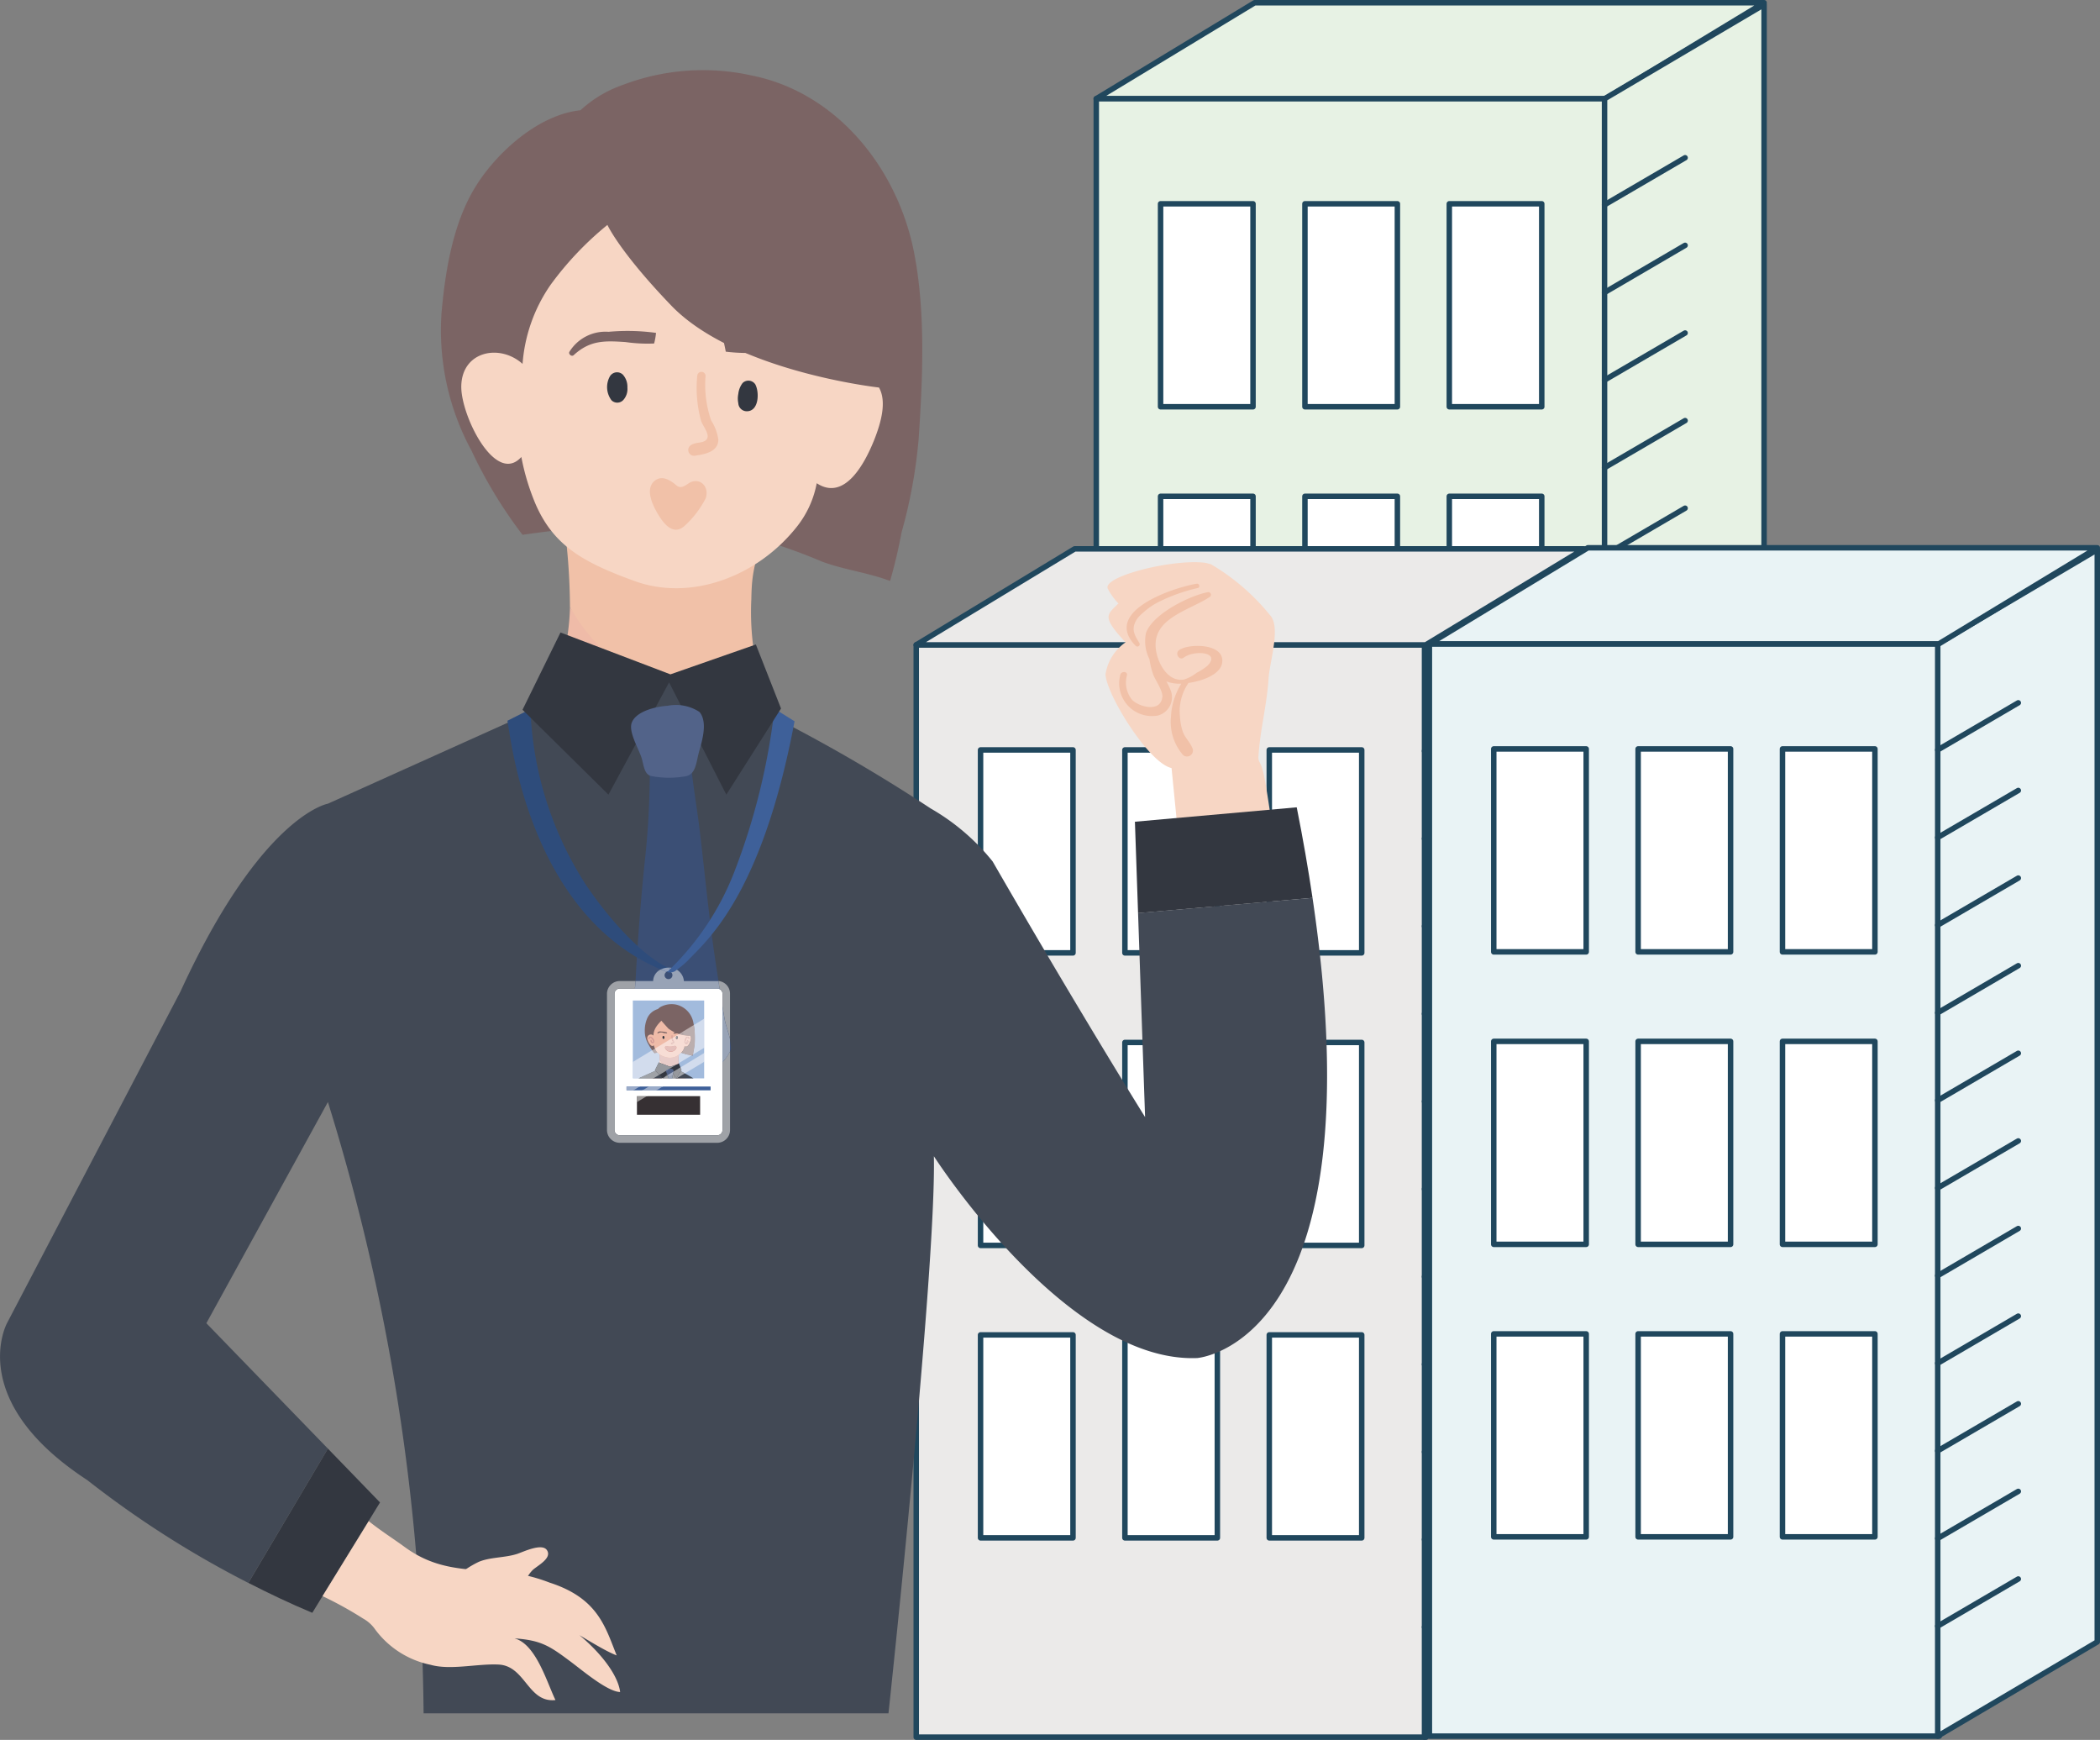 <svg xmlns="http://www.w3.org/2000/svg" xmlns:xlink="http://www.w3.org/1999/xlink" width="160.359" height="132.833" viewBox="0 0 160.359 132.833">
  <rect x="0" y="0" width="160.359" height="132.833" fill="#808080" stroke="none"/>
  <defs>
    <clipPath id="clip-path">
      <rect id="사각형_346" data-name="사각형 346" width="5.447" height="5.944"/>
    </clipPath>
  </defs>
  <g id="jeju" transform="translate(-780.202 -548.561)">
    <path id="패스_1045" data-name="패스 1045" d="M1004.56,548.77h-38.9l-12.1,7.33h38.909Z" transform="translate(-89.65)" fill="#e7f2e4"/>
    <path id="패스_1046" data-name="패스 1046" d="M1004.56,548.77h-38.9l-12.1,7.33h38.909Z" transform="translate(-89.65)" fill="none" stroke="#20475d" stroke-linecap="round" stroke-linejoin="round" stroke-miterlimit="10" stroke-width="0.418"/>
    <rect id="사각형_283" data-name="사각형 283" width="38.933" height="83.39" transform="translate(863.915 556.1)" fill="#e7f2e4"/>
    <rect id="사각형_284" data-name="사각형 284" width="38.933" height="83.39" transform="translate(863.915 556.1)" stroke-width="0.418" stroke="#20475d" stroke-linecap="round" stroke-linejoin="round" stroke-miterlimit="10" fill="none"/>
    <path id="패스_1047" data-name="패스 1047" d="M1033.95,639.64l12.183-7.19V549.06l-12.183,7.19Z" transform="translate(-131.223 -0.15)" fill="#e7f2e4"/>
    <path id="패스_1048" data-name="패스 1048" d="M1033.95,639.64l12.183-7.19V549.06l-12.183,7.19Z" transform="translate(-131.223 -0.15)" fill="none" stroke="#20475d" stroke-linecap="round" stroke-linejoin="round" stroke-miterlimit="10" stroke-width="0.418"/>
    <line id="선_122" data-name="선 122" x1="6.152" y2="3.592" transform="translate(902.727 560.605)" fill="none" stroke="#20475d" stroke-linecap="round" stroke-linejoin="round" stroke-miterlimit="10" stroke-width="0.418"/>
    <line id="선_123" data-name="선 123" x1="6.152" y2="3.597" transform="translate(902.727 567.293)" fill="none" stroke="#20475d" stroke-linecap="round" stroke-linejoin="round" stroke-miterlimit="10" stroke-width="0.418"/>
    <line id="선_124" data-name="선 124" x1="6.152" y2="3.592" transform="translate(902.727 573.985)" fill="none" stroke="#20475d" stroke-linecap="round" stroke-linejoin="round" stroke-miterlimit="10" stroke-width="0.418"/>
    <line id="선_125" data-name="선 125" x1="6.152" y2="3.592" transform="translate(902.727 580.673)" fill="none" stroke="#20475d" stroke-linecap="round" stroke-linejoin="round" stroke-miterlimit="10" stroke-width="0.418"/>
    <line id="선_126" data-name="선 126" x1="6.152" y2="3.597" transform="translate(902.727 587.36)" fill="none" stroke="#20475d" stroke-linecap="round" stroke-linejoin="round" stroke-miterlimit="10" stroke-width="0.418"/>
    <line id="선_127" data-name="선 127" x1="6.152" y2="3.597" transform="translate(902.727 594.048)" fill="none" stroke="#20475d" stroke-linecap="round" stroke-linejoin="round" stroke-miterlimit="10" stroke-width="0.418"/>
    <line id="선_128" data-name="선 128" x1="6.152" y2="3.592" transform="translate(902.727 600.74)" fill="none" stroke="#20475d" stroke-linecap="round" stroke-linejoin="round" stroke-miterlimit="10" stroke-width="0.418"/>
    <line id="선_129" data-name="선 129" x1="6.152" y2="3.592" transform="translate(902.727 607.428)" fill="none" stroke="#20475d" stroke-linecap="round" stroke-linejoin="round" stroke-miterlimit="10" stroke-width="0.418"/>
    <line id="선_130" data-name="선 130" x1="6.152" y2="3.597" transform="translate(902.727 614.116)" fill="none" stroke="#20475d" stroke-linecap="round" stroke-linejoin="round" stroke-miterlimit="10" stroke-width="0.418"/>
    <line id="선_131" data-name="선 131" x1="6.152" y2="3.592" transform="translate(902.727 620.808)" fill="none" stroke="#20475d" stroke-linecap="round" stroke-linejoin="round" stroke-miterlimit="10" stroke-width="0.418"/>
    <line id="선_132" data-name="선 132" x1="6.152" y2="3.592" transform="translate(902.727 627.496)" fill="none" stroke="#20475d" stroke-linecap="round" stroke-linejoin="round" stroke-miterlimit="10" stroke-width="0.418"/>
    <rect id="사각형_285" data-name="사각형 285" width="7.059" height="15.495" transform="translate(868.825 564.12)" fill="#fff"/>
    <rect id="사각형_286" data-name="사각형 286" width="7.059" height="15.495" transform="translate(868.825 564.12)" stroke-width="0.418" stroke="#20475d" stroke-linecap="round" stroke-linejoin="round" stroke-miterlimit="10" fill="none"/>
    <rect id="사각형_287" data-name="사각형 287" width="7.059" height="15.495" transform="translate(879.849 564.12)" fill="#fff"/>
    <rect id="사각형_288" data-name="사각형 288" width="7.059" height="15.495" transform="translate(879.849 564.12)" stroke-width="0.418" stroke="#20475d" stroke-linecap="round" stroke-linejoin="round" stroke-miterlimit="10" fill="none"/>
    <rect id="사각형_289" data-name="사각형 289" width="7.059" height="15.495" transform="translate(890.873 564.12)" fill="#fff"/>
    <rect id="사각형_290" data-name="사각형 290" width="7.059" height="15.495" transform="translate(890.873 564.12)" stroke-width="0.418" stroke="#20475d" stroke-linecap="round" stroke-linejoin="round" stroke-miterlimit="10" fill="none"/>
    <rect id="사각형_291" data-name="사각형 291" width="7.059" height="15.495" transform="translate(868.825 586.453)" fill="#fff"/>
    <rect id="사각형_292" data-name="사각형 292" width="7.059" height="15.495" transform="translate(868.825 586.453)" stroke-width="0.418" stroke="#20475d" stroke-linecap="round" stroke-linejoin="round" stroke-miterlimit="10" fill="none"/>
    <rect id="사각형_293" data-name="사각형 293" width="7.059" height="15.495" transform="translate(879.849 586.453)" fill="#fff"/>
    <rect id="사각형_294" data-name="사각형 294" width="7.059" height="15.495" transform="translate(879.849 586.453)" stroke-width="0.418" stroke="#20475d" stroke-linecap="round" stroke-linejoin="round" stroke-miterlimit="10" fill="none"/>
    <rect id="사각형_295" data-name="사각형 295" width="7.059" height="15.495" transform="translate(890.873 586.453)" fill="#fff"/>
    <rect id="사각형_296" data-name="사각형 296" width="7.059" height="15.495" transform="translate(890.873 586.453)" stroke-width="0.418" stroke="#20475d" stroke-linecap="round" stroke-linejoin="round" stroke-miterlimit="10" fill="none"/>
    <rect id="사각형_297" data-name="사각형 297" width="7.059" height="15.495" transform="translate(868.825 608.78)" fill="#fff"/>
    <rect id="사각형_298" data-name="사각형 298" width="7.059" height="15.495" transform="translate(868.825 608.78)" stroke-width="0.418" stroke="#20475d" stroke-linecap="round" stroke-linejoin="round" stroke-miterlimit="10" fill="none"/>
    <rect id="사각형_299" data-name="사각형 299" width="7.059" height="15.495" transform="translate(879.849 608.78)" fill="#fff"/>
    <rect id="사각형_300" data-name="사각형 300" width="7.059" height="15.495" transform="translate(879.849 608.78)" stroke-width="0.418" stroke="#20475d" stroke-linecap="round" stroke-linejoin="round" stroke-miterlimit="10" fill="none"/>
    <rect id="사각형_301" data-name="사각형 301" width="7.059" height="15.495" transform="translate(890.873 608.78)" fill="#fff"/>
    <rect id="사각형_302" data-name="사각형 302" width="7.059" height="15.495" transform="translate(890.873 608.78)" stroke-width="0.418" stroke="#20475d" stroke-linecap="round" stroke-linejoin="round" stroke-miterlimit="10" fill="none"/>
    <rect id="사각형_303" data-name="사각형 303" width="38.933" height="83.39" transform="translate(850.168 597.795)" fill="#ebeae9"/>
    <rect id="사각형_304" data-name="사각형 304" width="38.933" height="83.39" transform="translate(850.168 597.795)" stroke-width="0.418" stroke="#20475d" stroke-linecap="round" stroke-linejoin="round" stroke-miterlimit="10" fill="none"/>
    <path id="패스_1049" data-name="패스 1049" d="M1005.48,725.99l12.182-7.19V635.41l-12.182,7.19Z" transform="translate(-116.5 -44.805)" fill="#ebeae9"/>
    <path id="패스_1050" data-name="패스 1050" d="M1005.48,725.99l12.182-7.19V635.41l-12.182,7.19Z" transform="translate(-116.5 -44.805)" fill="none" stroke="#20475d" stroke-linecap="round" stroke-linejoin="round" stroke-miterlimit="10" stroke-width="0.418"/>
    <line id="선_133" data-name="선 133" x1="6.152" y2="3.597" transform="translate(888.98 602.3)" fill="none" stroke="#20475d" stroke-linecap="round" stroke-linejoin="round" stroke-miterlimit="10" stroke-width="0.418"/>
    <line id="선_134" data-name="선 134" x1="6.152" y2="3.597" transform="translate(888.98 608.988)" fill="none" stroke="#20475d" stroke-linecap="round" stroke-linejoin="round" stroke-miterlimit="10" stroke-width="0.418"/>
    <line id="선_135" data-name="선 135" x1="6.152" y2="3.597" transform="translate(888.98 615.675)" fill="none" stroke="#20475d" stroke-linecap="round" stroke-linejoin="round" stroke-miterlimit="10" stroke-width="0.418"/>
    <line id="선_136" data-name="선 136" x1="6.152" y2="3.592" transform="translate(888.98 622.368)" fill="none" stroke="#20475d" stroke-linecap="round" stroke-linejoin="round" stroke-miterlimit="10" stroke-width="0.418"/>
    <line id="선_137" data-name="선 137" x1="6.152" y2="3.597" transform="translate(888.98 629.055)" fill="none" stroke="#20475d" stroke-linecap="round" stroke-linejoin="round" stroke-miterlimit="10" stroke-width="0.418"/>
    <line id="선_138" data-name="선 138" x1="6.152" y2="3.597" transform="translate(888.98 635.743)" fill="none" stroke="#20475d" stroke-linecap="round" stroke-linejoin="round" stroke-miterlimit="10" stroke-width="0.418"/>
    <line id="선_139" data-name="선 139" x1="6.152" y2="3.592" transform="translate(888.98 642.436)" fill="none" stroke="#20475d" stroke-linecap="round" stroke-linejoin="round" stroke-miterlimit="10" stroke-width="0.418"/>
    <line id="선_140" data-name="선 140" x1="6.152" y2="3.597" transform="translate(888.98 649.123)" fill="none" stroke="#20475d" stroke-linecap="round" stroke-linejoin="round" stroke-miterlimit="10" stroke-width="0.418"/>
    <line id="선_141" data-name="선 141" x1="6.152" y2="3.597" transform="translate(888.98 655.811)" fill="none" stroke="#20475d" stroke-linecap="round" stroke-linejoin="round" stroke-miterlimit="10" stroke-width="0.418"/>
    <line id="선_142" data-name="선 142" x1="6.152" y2="3.597" transform="translate(888.98 662.498)" fill="none" stroke="#20475d" stroke-linecap="round" stroke-linejoin="round" stroke-miterlimit="10" stroke-width="0.418"/>
    <line id="선_143" data-name="선 143" x1="6.152" y2="3.592" transform="translate(888.98 669.191)" fill="none" stroke="#20475d" stroke-linecap="round" stroke-linejoin="round" stroke-miterlimit="10" stroke-width="0.418"/>
    <path id="패스_1051" data-name="패스 1051" d="M976.09,635.12h-38.9l-12.1,7.33H964Z" transform="translate(-74.927 -44.655)" fill="#ebeae9"/>
    <path id="패스_1052" data-name="패스 1052" d="M976.09,635.12h-38.9l-12.1,7.33H964Z" transform="translate(-74.927 -44.655)" fill="none" stroke="#20475d" stroke-linecap="round" stroke-linejoin="round" stroke-miterlimit="10" stroke-width="0.418"/>
    <rect id="사각형_305" data-name="사각형 305" width="7.059" height="15.495" transform="translate(855.078 605.815)" fill="#fff"/>
    <rect id="사각형_306" data-name="사각형 306" width="7.059" height="15.495" transform="translate(855.078 605.815)" stroke-width="0.418" stroke="#20475d" stroke-linecap="round" stroke-linejoin="round" stroke-miterlimit="10" fill="none"/>
    <rect id="사각형_307" data-name="사각형 307" width="7.059" height="15.495" transform="translate(866.102 605.815)" fill="#fff"/>
    <rect id="사각형_308" data-name="사각형 308" width="7.059" height="15.495" transform="translate(866.102 605.815)" stroke-width="0.418" stroke="#20475d" stroke-linecap="round" stroke-linejoin="round" stroke-miterlimit="10" fill="none"/>
    <rect id="사각형_309" data-name="사각형 309" width="7.059" height="15.495" transform="translate(877.126 605.815)" fill="#fff"/>
    <rect id="사각형_310" data-name="사각형 310" width="7.059" height="15.495" transform="translate(877.126 605.815)" stroke-width="0.418" stroke="#20475d" stroke-linecap="round" stroke-linejoin="round" stroke-miterlimit="10" fill="none"/>
    <rect id="사각형_311" data-name="사각형 311" width="7.059" height="15.495" transform="translate(855.078 628.148)" fill="#fff"/>
    <rect id="사각형_312" data-name="사각형 312" width="7.059" height="15.495" transform="translate(855.078 628.148)" stroke-width="0.418" stroke="#20475d" stroke-linecap="round" stroke-linejoin="round" stroke-miterlimit="10" fill="none"/>
    <rect id="사각형_313" data-name="사각형 313" width="7.059" height="15.495" transform="translate(866.102 628.148)" fill="#fff"/>
    <rect id="사각형_314" data-name="사각형 314" width="7.059" height="15.495" transform="translate(866.102 628.148)" stroke-width="0.418" stroke="#20475d" stroke-linecap="round" stroke-linejoin="round" stroke-miterlimit="10" fill="none"/>
    <rect id="사각형_315" data-name="사각형 315" width="7.059" height="15.495" transform="translate(877.126 628.148)" fill="#fff"/>
    <rect id="사각형_316" data-name="사각형 316" width="7.059" height="15.495" transform="translate(877.126 628.148)" stroke-width="0.418" stroke="#20475d" stroke-linecap="round" stroke-linejoin="round" stroke-miterlimit="10" fill="none"/>
    <rect id="사각형_317" data-name="사각형 317" width="7.059" height="15.495" transform="translate(855.078 650.475)" fill="#fff"/>
    <rect id="사각형_318" data-name="사각형 318" width="7.059" height="15.495" transform="translate(855.078 650.475)" stroke-width="0.418" stroke="#20475d" stroke-linecap="round" stroke-linejoin="round" stroke-miterlimit="10" fill="none"/>
    <rect id="사각형_319" data-name="사각형 319" width="7.059" height="15.495" transform="translate(866.102 650.475)" fill="#fff"/>
    <rect id="사각형_320" data-name="사각형 320" width="7.059" height="15.495" transform="translate(866.102 650.475)" stroke-width="0.418" stroke="#20475d" stroke-linecap="round" stroke-linejoin="round" stroke-miterlimit="10" fill="none"/>
    <rect id="사각형_321" data-name="사각형 321" width="7.059" height="15.495" transform="translate(877.126 650.475)" fill="#fff"/>
    <rect id="사각형_322" data-name="사각형 322" width="7.059" height="15.495" transform="translate(877.126 650.475)" stroke-width="0.418" stroke="#20475d" stroke-linecap="round" stroke-linejoin="round" stroke-miterlimit="10" fill="none"/>
    <rect id="사각형_323" data-name="사각형 323" width="38.933" height="83.39" transform="translate(889.352 597.718)" fill="#e9f3f5"/>
    <rect id="사각형_324" data-name="사각형 324" width="38.933" height="83.39" transform="translate(889.352 597.718)" stroke-width="0.418" stroke="#20475d" stroke-linecap="round" stroke-linejoin="round" stroke-miterlimit="10" fill="none"/>
    <path id="패스_1053" data-name="패스 1053" d="M1086.64,725.825l12.183-7.19V635.25l-12.183,7.19Z" transform="translate(-158.471 -44.722)" fill="#e9f3f5"/>
    <path id="패스_1054" data-name="패스 1054" d="M1086.64,725.825l12.183-7.19V635.25l-12.183,7.19Z" transform="translate(-158.471 -44.722)" fill="none" stroke="#20475d" stroke-linecap="round" stroke-linejoin="round" stroke-miterlimit="10" stroke-width="0.418"/>
    <line id="선_144" data-name="선 144" x1="6.152" y2="3.597" transform="translate(928.169 602.218)" fill="none" stroke="#20475d" stroke-linecap="round" stroke-linejoin="round" stroke-miterlimit="10" stroke-width="0.418"/>
    <line id="선_145" data-name="선 145" x1="6.152" y2="3.592" transform="translate(928.169 608.91)" fill="none" stroke="#20475d" stroke-linecap="round" stroke-linejoin="round" stroke-miterlimit="10" stroke-width="0.418"/>
    <line id="선_146" data-name="선 146" x1="6.152" y2="3.592" transform="translate(928.169 615.598)" fill="none" stroke="#20475d" stroke-linecap="round" stroke-linejoin="round" stroke-miterlimit="10" stroke-width="0.418"/>
    <line id="선_147" data-name="선 147" x1="6.152" y2="3.597" transform="translate(928.169 622.286)" fill="none" stroke="#20475d" stroke-linecap="round" stroke-linejoin="round" stroke-miterlimit="10" stroke-width="0.418"/>
    <line id="선_148" data-name="선 148" x1="6.152" y2="3.597" transform="translate(928.169 628.973)" fill="none" stroke="#20475d" stroke-linecap="round" stroke-linejoin="round" stroke-miterlimit="10" stroke-width="0.418"/>
    <line id="선_149" data-name="선 149" x1="6.152" y2="3.592" transform="translate(928.169 635.666)" fill="none" stroke="#20475d" stroke-linecap="round" stroke-linejoin="round" stroke-miterlimit="10" stroke-width="0.418"/>
    <line id="선_150" data-name="선 150" x1="6.152" y2="3.597" transform="translate(928.169 642.353)" fill="none" stroke="#20475d" stroke-linecap="round" stroke-linejoin="round" stroke-miterlimit="10" stroke-width="0.418"/>
    <line id="선_151" data-name="선 151" x1="6.152" y2="3.597" transform="translate(928.169 649.041)" fill="none" stroke="#20475d" stroke-linecap="round" stroke-linejoin="round" stroke-miterlimit="10" stroke-width="0.418"/>
    <line id="선_152" data-name="선 152" x1="6.152" y2="3.592" transform="translate(928.169 655.734)" fill="none" stroke="#20475d" stroke-linecap="round" stroke-linejoin="round" stroke-miterlimit="10" stroke-width="0.418"/>
    <line id="선_153" data-name="선 153" x1="6.152" y2="3.592" transform="translate(928.169 662.421)" fill="none" stroke="#20475d" stroke-linecap="round" stroke-linejoin="round" stroke-miterlimit="10" stroke-width="0.418"/>
    <line id="선_154" data-name="선 154" x1="6.152" y2="3.597" transform="translate(928.169 669.109)" fill="none" stroke="#20475d" stroke-linecap="round" stroke-linejoin="round" stroke-miterlimit="10" stroke-width="0.418"/>
    <path id="패스_1055" data-name="패스 1055" d="M1057.25,634.95h-38.9l-12.1,7.335h38.9Z" transform="translate(-116.898 -44.567)" fill="#e9f3f5"/>
    <path id="패스_1056" data-name="패스 1056" d="M1057.25,634.95h-38.9l-12.1,7.335h38.9Z" transform="translate(-116.898 -44.567)" fill="none" stroke="#20475d" stroke-linecap="round" stroke-linejoin="round" stroke-miterlimit="10" stroke-width="0.418"/>
    <rect id="사각형_325" data-name="사각형 325" width="7.059" height="15.495" transform="translate(894.267 605.738)" fill="#fff"/>
    <rect id="사각형_326" data-name="사각형 326" width="7.059" height="15.495" transform="translate(894.267 605.738)" stroke-width="0.418" stroke="#20475d" stroke-linecap="round" stroke-linejoin="round" stroke-miterlimit="10" fill="none"/>
    <rect id="사각형_327" data-name="사각형 327" width="7.059" height="15.495" transform="translate(905.291 605.738)" fill="#fff"/>
    <rect id="사각형_328" data-name="사각형 328" width="7.059" height="15.495" transform="translate(905.291 605.738)" stroke-width="0.418" stroke="#20475d" stroke-linecap="round" stroke-linejoin="round" stroke-miterlimit="10" fill="none"/>
    <rect id="사각형_329" data-name="사각형 329" width="7.059" height="15.495" transform="translate(916.315 605.738)" fill="#fff"/>
    <rect id="사각형_330" data-name="사각형 330" width="7.059" height="15.495" transform="translate(916.315 605.738)" stroke-width="0.418" stroke="#20475d" stroke-linecap="round" stroke-linejoin="round" stroke-miterlimit="10" fill="none"/>
    <rect id="사각형_331" data-name="사각형 331" width="7.059" height="15.495" transform="translate(894.267 628.066)" fill="#fff"/>
    <rect id="사각형_332" data-name="사각형 332" width="7.059" height="15.495" transform="translate(894.267 628.066)" stroke-width="0.418" stroke="#20475d" stroke-linecap="round" stroke-linejoin="round" stroke-miterlimit="10" fill="none"/>
    <rect id="사각형_333" data-name="사각형 333" width="7.059" height="15.495" transform="translate(905.291 628.066)" fill="#fff"/>
    <rect id="사각형_334" data-name="사각형 334" width="7.059" height="15.495" transform="translate(905.291 628.066)" stroke-width="0.418" stroke="#20475d" stroke-linecap="round" stroke-linejoin="round" stroke-miterlimit="10" fill="none"/>
    <rect id="사각형_335" data-name="사각형 335" width="7.059" height="15.495" transform="translate(916.315 628.066)" fill="#fff"/>
    <rect id="사각형_336" data-name="사각형 336" width="7.059" height="15.495" transform="translate(916.315 628.066)" stroke-width="0.418" stroke="#20475d" stroke-linecap="round" stroke-linejoin="round" stroke-miterlimit="10" fill="none"/>
    <rect id="사각형_337" data-name="사각형 337" width="7.059" height="15.495" transform="translate(894.267 650.398)" fill="#fff"/>
    <rect id="사각형_338" data-name="사각형 338" width="7.059" height="15.495" transform="translate(894.267 650.398)" stroke-width="0.418" stroke="#20475d" stroke-linecap="round" stroke-linejoin="round" stroke-miterlimit="10" fill="none"/>
    <rect id="사각형_339" data-name="사각형 339" width="7.059" height="15.495" transform="translate(905.291 650.398)" fill="#fff"/>
    <rect id="사각형_340" data-name="사각형 340" width="7.059" height="15.495" transform="translate(905.291 650.398)" stroke-width="0.418" stroke="#20475d" stroke-linecap="round" stroke-linejoin="round" stroke-miterlimit="10" fill="none"/>
    <rect id="사각형_341" data-name="사각형 341" width="7.059" height="15.495" transform="translate(916.315 650.398)" fill="#fff"/>
    <rect id="사각형_342" data-name="사각형 342" width="7.059" height="15.495" transform="translate(916.315 650.398)" stroke-width="0.418" stroke="#20475d" stroke-linecap="round" stroke-linejoin="round" stroke-miterlimit="10" fill="none"/>
    <path id="패스_1057" data-name="패스 1057" d="M966.836,652.552a.724.724,0,0,1-.126-.439c.135-2.158.633-3.858.777-6.012.087-1.3.961-3.95.106-4.838a16.632,16.632,0,0,0-4.515-3.887l-.391-.1c-2.448-.338-7.933,1.038-7.475,1.975a4.858,4.858,0,0,0,.816,1.13c-.111.077-.043.029-.126.111-.748.753-1.149.917.666,2.849a3.657,3.657,0,0,0-1.531,2.429c.043,1.531,3.3,6.8,5.041,7.17l.666,6.731a7.1,7.1,0,0,0,7.277-.729c-.618-3.655-.806-5.722-1.188-6.388" transform="translate(-90.415 -45.742)" fill="#f7d6c4"/>
    <path id="패스_1058" data-name="패스 1058" d="M962.448,648.9c1.024-.14,2.482-.628,2.588-1.579.164-1.458-2.54-1.449-3.283-.937-.362.246,0,.84.338.584.816-.608,2.912-.439,1.787.647a4.807,4.807,0,0,1-.792.507,3.041,3.041,0,0,1-.956.512c-1.188.217-1.931-1.106-2.125-2.076-.507-2.569,2.395-3.124,4.08-4.225a.2.2,0,0,0-.154-.362c-1.4.266-4.191,1.656-4.713,3.1a3.04,3.04,0,0,0,.261,2.014,6.394,6.394,0,0,0,.285,1.173c.169.43.758,1.265.7,1.714-.14,1.231-1.82.734-2.313.213a2.071,2.071,0,0,1-.386-1.883c.039-.3-.4-.309-.5-.068a2.5,2.5,0,0,0,2.878,3.148,1.45,1.45,0,0,0,.966-1.9,5.5,5.5,0,0,0-.338-.7,2.933,2.933,0,0,0,1.072.174h.068a5.17,5.17,0,0,0-.787,2.511,3.857,3.857,0,0,0,.913,2.926.454.454,0,0,0,.71-.546c-.2-.473-.57-.777-.739-1.275a4.554,4.554,0,0,1-.2-1.106,3.806,3.806,0,0,1,.613-2.511Z" transform="translate(-91.503 -48.198)" fill="#f1c1a8"/>
    <path id="패스_1059" data-name="패스 1059" d="M959.349,645.157c-.372-.613-.686-1.072-.164-1.864a2.665,2.665,0,0,1,.449-.454,5.19,5.19,0,0,1,1.178-.816,13.257,13.257,0,0,1,2.994-1.067c.212-.048.121-.362-.087-.328-1.743.29-7.267,2.091-4.65,4.747a.179.179,0,0,0,.28-.217" transform="translate(-92.141 -47.502)" fill="#f1c1a8"/>
    <path id="패스_1060" data-name="패스 1060" d="M886.065,573.492c-1.217-6.461-5.852-12.342-12.448-13.655a17.2,17.2,0,0,0-9.826.729,9.216,9.216,0,0,0-3.226,1.931c-3.216.338-6.408,3.23-8.015,5.838-1.733,2.8-2.323,6.495-2.6,9.71a19.253,19.253,0,0,0,2.3,10.449,34.9,34.9,0,0,0,3.892,6.417s9.15-1.386,13.849-.686a44.255,44.255,0,0,1,9.039,2.738c1.68.623,3.535.84,5.176,1.473a36.681,36.681,0,0,0,.869-3.675,38.707,38.707,0,0,0,1.313-7.146c.309-4.616.541-9.556-.323-14.124" transform="translate(-36.038 -5.519)" fill="#7b6464"/>
    <path id="패스_1061" data-name="패스 1061" d="M879.94,663.852c.415,6.6-10.9,15.355-16.915,17.562-5.326,1.956-10.478-.42-14.312-4.211-2.95-2.921-7.644-9.059-7.735-13.486-.1-5.012,4.225-5.422,7.653-7.8a14.487,14.487,0,0,0,6-7.711,18.4,18.4,0,0,0,.526-3.882,18.843,18.843,0,0,0,4.94,4.669c2.385,1.405,6.5,2.892,10.01,2.409a29.839,29.839,0,0,0,1.8,3.438c1.907,2.859,8.035,9.015,8.035,9.015" transform="translate(-31.429 -49.413)" fill="#efbba8"/>
    <path id="패스_1062" data-name="패스 1062" d="M885.768,619.365c-2.255,7.093-2.545,7.33-2.593,10.01a20.518,20.518,0,0,0,1.1,7.687,17.722,17.722,0,0,1-10.179-2.023,14.329,14.329,0,0,1-4.771-5.06,48.324,48.324,0,0,0-.942-9.266,13.755,13.755,0,0,1,7.61-3.9,11.474,11.474,0,0,1,9.778,2.549" transform="translate(-45.6 -35.076)" fill="#f1c1a8"/>
    <path id="패스_1063" data-name="패스 1063" d="M884.861,616.533a3.06,3.06,0,0,1,.343,1.12,11.467,11.467,0,0,0-9.783-2.545,13.71,13.71,0,0,0-7.605,3.9c-.212-1.3-.41-2.588-.536-3.829,1.487-1.661,6.354-2.042,8.667-1.84,2.54.227,7.658.893,8.914,3.2" transform="translate(-45.032 -33.364)" fill="#f7d5c1"/>
    <path id="패스_1064" data-name="패스 1064" d="M885.048,596.314s-11.019-1.212-15.877-6.272c-3.94-4.1-4.862-6.142-4.862-6.142a24.45,24.45,0,0,0-4.336,4.568,12.162,12.162,0,0,0-2.144,6.041c-1.748-1.569-4.66-.971-4.679,1.738-.015,2.241,2.617,7.562,4.587,5.369a17.644,17.644,0,0,0,1.082,3.588c1.391,3.216,3.694,4.481,7.571,5.886,4.283,1.555,9.358-.323,12.381-4.143a7.578,7.578,0,0,0,1.521-3.327c2.144,1.41,3.679-1.555,4.365-3.245.551-1.371.995-2.989.391-4.061" transform="translate(-37.724 -18.167)" fill="#f7d6c4"/>
    <path id="패스_1065" data-name="패스 1065" d="M876.844,600.812a15.994,15.994,0,0,0-3.626-.082,3.233,3.233,0,0,0-2.984,1.521c-.106.164.159.415.328.256,1.246-1.144,2.371-1.1,3.945-.995a11.877,11.877,0,0,0,2.192.111,5.1,5.1,0,0,0,.145-.811" transform="translate(-46.547 -26.837)" fill="#7b6464"/>
    <path id="패스_1066" data-name="패스 1066" d="M901.163,604.181a2.3,2.3,0,0,0-2.255-1.729,15.336,15.336,0,0,0-4.278-.285c.058.27.116.541.169.816a13.662,13.662,0,0,0,2.352.082c.584.019,1.169.039,1.748.111a2.785,2.785,0,0,1,1.9,1.207.218.218,0,0,0,.367-.2" transform="translate(-59.175 -27.574)" fill="#7b6464"/>
    <path id="패스_1067" data-name="패스 1067" d="M898.237,608.827a.63.63,0,0,0-.985-.126,1.652,1.652,0,0,0-.328.831,1.757,1.757,0,0,0,0,.71.647.647,0,0,0,.628.613c.946.024.99-1.424.681-2.028" transform="translate(-60.344 -30.897)" fill="#333740"/>
    <path id="패스_1068" data-name="패스 1068" d="M877.764,608.377a1.383,1.383,0,0,0-.348-.995.637.637,0,0,0-.985.126,1.676,1.676,0,0,0,.121,1.835.627.627,0,0,0,.913-.039,1.255,1.255,0,0,0,.3-.927" transform="translate(-49.653 -30.22)" fill="#333740"/>
    <path id="패스_1069" data-name="패스 1069" d="M885.018,624.5c-.666-.575-1.217-.729-1.671-.362-.787.642-.125,1.936.29,2.617.459.748,1.144,1.545,1.956.859a7.447,7.447,0,0,0,1.656-2.154c.266-.884-.415-1.536-1.159-1.212-.266.116-.686.589-1.072.251" transform="translate(-53.15 -38.873)" fill="#f1c1a8"/>
    <path id="패스_1070" data-name="패스 1070" d="M880.428,672.448c5.065,34.114-8.807,35.133-8.807,35.133-9.981.406-20.106-15.408-20.106-15.408.179,8.653-3.467,42.531-3.467,42.531h-35.5a161.762,161.762,0,0,0-7.306-46.669l-9.281,16.886,9.281,9.575-6.079,10.251a75.335,75.335,0,0,1-12.3-7.851c-9.329-6.089-6.128-11.975-6.128-11.975l13.25-25.326c6.181-13.477,11.255-14.336,11.255-14.336l15.843-7.132.106-.048,10.058-2.3,8.271,2.989a124.235,124.235,0,0,1,11.748,6.852A16.741,16.741,0,0,1,856,669.667c6.644,11.521,11.642,19.517,11.642,19.517l-.536-15.577Z" transform="translate(0 -55.339)" fill="#424955"/>
    <path id="패스_1071" data-name="패스 1071" d="M973.244,682.894l-13.322,1.164-.241-6.977,12.356-1.1c.488,2.443.884,4.742,1.207,6.915" transform="translate(-92.815 -65.785)" fill="#333740"/>
    <path id="패스_1072" data-name="패스 1072" d="M825.554,777.38l3.979,4.109-5.171,8.426c-1.719-.719-3.351-1.5-4.882-2.284Z" transform="translate(-20.312 -118.223)" fill="#333740"/>
    <path id="패스_1073" data-name="패스 1073" d="M850.374,796.249a7.314,7.314,0,0,1,2.665-2.158c.888-.372,1.989-.3,2.936-.608.444-.145,1.878-.845,2.26-.295.439.628-.739,1.2-1.082,1.531-.517.517-.69,1.193-1.173,1.733a3.489,3.489,0,0,1-3.1,1c-.43-.058-2.8-.406-2.511-1.207" transform="translate(-36.276 -126.29)" fill="#f7d6c4"/>
    <path id="패스_1074" data-name="패스 1074" d="M831.21,794.567a28.731,28.731,0,0,1,3.1,1.714,2.747,2.747,0,0,1,.831.71,7.02,7.02,0,0,0,4.322,2.82c1.526.43,3.559-.1,5.191-.019,2.057.1,2.231,2.936,4.341,2.709-.662-1.367-1.487-4.278-3.129-4.708,2.057.145,2.69.579,4.341,1.816.908.681,2.776,2.26,3.728,2.279-.328-2.588-5.123-6.528-7.359-6.412,0,0,.748.352,1.367.56,1.487.492,4.293,2.516,5.727,3.057-.869-2.149-1.405-4.36-5.123-5.558a12.689,12.689,0,0,0-4.022-.85c-2.685-.174-4.761-.213-7.016-1.849-.946-.69-1.806-1.222-2.772-1.994Z" transform="translate(-26.378 -124.149)" fill="#f7d6c4"/>
    <path id="패스_1075" data-name="패스 1075" d="M889.724,607.428a9.433,9.433,0,0,0,.3,3.472c.169.444.792,1.14.319,1.478-.3.212-.777.111-1.106.348a.441.441,0,0,0,.338.8c.744-.111,1.743-.29,1.758-1.217a3.67,3.67,0,0,0-.55-1.473,8.391,8.391,0,0,1-.425-3.409.317.317,0,0,0-.633,0" transform="translate(-56.278 -30.179)" fill="#f1c1a8"/>
    <path id="패스_1076" data-name="패스 1076" d="M881.5,662.231a8.62,8.62,0,0,0-.063,2.844,64.8,64.8,0,0,1-.41,7.74q-.427,4.237-.657,8.489c-.092,1.661-.415,3.457-.352,5.113.029.84.773,1.429,1.284,2.154a16.211,16.211,0,0,0,2.3,3.119c.739-.913,1.656-1.854,2.438-2.791.425-.507,1.535-1.444,1.6-2.086a9.811,9.811,0,0,0-.473-2.163c-.237-1.371-.454-2.747-.666-4.128-.517-3.39-.835-6.828-1.241-10.232-.246-2.067-.633-4.124-.777-6.2-.039-.565.174-2.038-.271-2.506-.439-.444-2.873-.121-2.709.647" transform="translate(-51.616 -58.236)" fill="#3b4f75"/>
    <path id="패스_1077" data-name="패스 1077" d="M860.44,661.348c.222.806,1.487,15.027,12.154,19.165a1.914,1.914,0,0,0,.256.024l.029-.285c-1.405-.464-4.085-2.892-6.437-6.374A26.539,26.539,0,0,1,862.2,660.46Z" transform="translate(-41.494 -57.759)" fill="#2e4c7b"/>
    <path id="패스_1078" data-name="패스 1078" d="M885.227,704.64h-7.446a.4.4,0,0,0-.4.4v10.4a.4.4,0,0,0,.4.4h7.446a.4.4,0,0,0,.4-.4v-10.4a.4.4,0,0,0-.4-.4" transform="translate(-50.255 -80.606)" fill="#fff"/>
    <rect id="사각형_343" data-name="사각형 343" width="6.427" height="0.29" transform="translate(828.038 631.513)" fill="#3e6099"/>
    <rect id="사각형_344" data-name="사각형 344" width="4.824" height="1.42" transform="translate(828.84 632.247)" fill="#363033"/>
    <rect id="사각형_345" data-name="사각형 345" width="5.447" height="5.944" transform="translate(828.526 624.946)" fill="#a2bbdd"/>
    <g id="그룹_433" data-name="그룹 433" transform="translate(828.526 624.946)">
      <g id="그룹_431" data-name="그룹 431" clip-path="url(#clip-path)">
        <path id="패스_1079" data-name="패스 1079" d="M885.868,708.461a1.724,1.724,0,0,0-1.367-1.333,1.765,1.765,0,0,0-1.009.135.915.915,0,0,0-.319.217,1.277,1.277,0,0,0-.792.647,2.311,2.311,0,0,0-.212,1.019,1.978,1.978,0,0,0,.3,1.062,3.479,3.479,0,0,0,.439.637,6.488,6.488,0,0,1,1.424-.15,4.5,4.5,0,0,1,.946.227c.174.053.367.063.541.121a3.5,3.5,0,0,0,.068-.381,3.867,3.867,0,0,0,.092-.744,5.653,5.653,0,0,0-.111-1.458" transform="translate(-881.256 -706.829)" fill="#7b6464"/>
      </g>
      <g id="그룹_432" data-name="그룹 432" clip-path="url(#clip-path)">
        <path id="패스_1080" data-name="패스 1080" d="M885.532,717.893c.024.42-.213.386-.551.353a1.461,1.461,0,0,0-.686.043c-.55.2-1.637.391-2.033,0-.3-.3-.744.043-.753-.415-.01-.517.439-.56.792-.806a1.479,1.479,0,0,0,.618-.8,1.856,1.856,0,0,0,.053-.4,2.026,2.026,0,0,0,.512.483,1.789,1.789,0,0,0,1.033.251,3.269,3.269,0,0,0,.188.357,9.734,9.734,0,0,0,.826.932" transform="translate(-880.916 -711.36)" fill="#efbba8"/>
      </g>
    </g>
    <path id="패스_1081" data-name="패스 1081" d="M886.126,713.315c-.232.734-.266.758-.266,1.033a2.1,2.1,0,0,0,.111.792,1.846,1.846,0,0,1-1.053-.208,1.468,1.468,0,0,1-.493-.521,5.214,5.214,0,0,0-.1-.956,1.4,1.4,0,0,1,.782-.4,1.175,1.175,0,0,1,1.014.261" transform="translate(-53.849 -84.945)" fill="#d19a96"/>
    <path id="패스_1082" data-name="패스 1082" d="M886.036,713.016a.322.322,0,0,1,.034.116,1.2,1.2,0,0,0-1.009-.266,1.432,1.432,0,0,0-.787.4,3.852,3.852,0,0,1-.053-.4,1.357,1.357,0,0,1,.893-.188c.266.024.792.1.922.333" transform="translate(-53.792 -84.762)" fill="#f7d5c1"/>
    <path id="패스_1083" data-name="패스 1083" d="M885.853,710.874a2.815,2.815,0,0,1-1.676-.55c-.372-.406-.536-.6-.536-.6a2.53,2.53,0,0,0-.42.5,1.29,1.29,0,0,0-.188.633.276.276,0,0,0-.473.208c.015.232.314.763.5.526a2.008,2.008,0,0,0,.135.362,1.118,1.118,0,0,0,.816.56,1.168,1.168,0,0,0,1.251-.5.835.835,0,0,0,.14-.352c.227.13.372-.183.43-.362a.5.5,0,0,0,.019-.415" transform="translate(-52.933 -83.233)" fill="#efbba8"/>
    <path id="패스_1084" data-name="패스 1084" d="M884.2,711.574a.468.468,0,0,1,.415-.048.941.941,0,0,0,.256.039c.034,0,.058-.048.019-.068a1.365,1.365,0,0,0-.4-.068c-.14-.019-.251-.024-.328.111Z" transform="translate(-53.766 -84.112)" fill="#7b6464"/>
    <path id="패스_1085" data-name="패스 1085" d="M887.455,711.612a.231.231,0,0,0-.266-.125,1.414,1.414,0,0,0-.454.063c-.039.015-.024.063.015.072a.88.88,0,0,0,.275-.039c.063-.01.121-.019.179-.024a.28.28,0,0,1,.217.082Z" transform="translate(-55.081 -84.145)" fill="#7b6464"/>
    <path id="패스_1086" data-name="패스 1086" d="M887.22,712.185l-.1,0-.029.087,0,.068v0a.068.068,0,0,0,.068.063c.1-.01.1-.159.058-.217" transform="translate(-55.276 -84.506)" fill="#333740"/>
    <path id="패스_1087" data-name="패스 1087" d="M885.113,712.253v-.019l0-.024V712.2l-.034-.063a.065.065,0,0,0-.1.019.177.177,0,0,0,.024.188l.068,0h0l0,0,.029-.019v-.014l.014-.039Z" transform="translate(-54.173 -84.473)" fill="#333740"/>
    <path id="패스_1088" data-name="패스 1088" d="M882.813,712.437c.019-.048.034-.135.1-.106a.319.319,0,0,1,.135.13c.015.024.111.2.015.188-.053,0-.068-.092-.073-.13a.043.043,0,0,0-.082-.015.2.2,0,0,0,.135.237c.126.029.174-.13.14-.222a.457.457,0,0,0-.251-.275c-.116-.034-.188.077-.183.183,0,.029.048.044.063.01" transform="translate(-53.031 -84.535)" fill="#d19a96"/>
    <path id="패스_1089" data-name="패스 1089" d="M888.826,712.365c-.058-.077-.155-.15-.246-.077a.3.3,0,0,0-.072.126c-.019.063-.044.13-.063.193a.161.161,0,0,0,.164.2c.1-.01.13-.13.13-.213a.056.056,0,0,0-.111-.01l-.019.13c-.039.034-.1-.034-.1-.063a.311.311,0,0,1,.024-.116,1.275,1.275,0,0,1,.043-.145c.019-.039.039-.077.092-.068s.077.053.1.082Z" transform="translate(-55.974 -84.546)" fill="#d19a96"/>
    <g id="그룹_436" data-name="그룹 436" transform="translate(828.526 624.946)">
      <g id="그룹_434" data-name="그룹 434" clip-path="url(#clip-path)">
        <path id="패스_1090" data-name="패스 1090" d="M886.367,712.063a1,1,0,0,0,.048.357c.019.044.087.111.043.15l-.111.043a.046.046,0,0,0,.039.082c.077-.014.179-.039.174-.135a.343.343,0,0,0-.063-.15.782.782,0,0,1-.063-.348c0-.048-.072-.043-.068,0" transform="translate(-883.407 -709.374)" fill="#d19a96"/>
      </g>
      <g id="그룹_435" data-name="그룹 435" clip-path="url(#clip-path)">
        <path id="패스_1091" data-name="패스 1091" d="M885.18,719.692c-.193-.323-.43-.724-.7-1.178a1.713,1.713,0,0,0-.488-.42,13.1,13.1,0,0,0-1.212-.7l-.855-.309-1.038.237-.01,0-1.637.739s-.522.087-1.164,1.482L878,719.7h7.18Z" transform="translate(-879.101 -711.986)" fill="#424955"/>
      </g>
    </g>
    <path id="패스_1092" data-name="패스 1092" d="M883.76,716.908l.623.618h.082l.454-.835.42.835h.063l.4-.628-.2-.507-.671.237-.869-.328Z" transform="translate(-53.554 -86.636)" fill="#333740"/>
    <g id="그룹_438" data-name="그룹 438" transform="translate(828.526 624.946)">
      <g id="그룹_437" data-name="그룹 437" clip-path="url(#clip-path)">
        <path id="패스_1093" data-name="패스 1093" d="M885.684,717.735a.858.858,0,0,0,0,.295,6.369,6.369,0,0,1-.044.8c-.029.29-.053.584-.068.874-.01.174-.043.357-.039.526,0,.087.082.15.135.222a1.739,1.739,0,0,0,.237.323c.077-.1.169-.193.251-.29.043-.053.159-.15.164-.217a1.222,1.222,0,0,0-.048-.222c-.024-.14-.048-.285-.068-.425-.053-.352-.087-.705-.13-1.057-.024-.212-.063-.425-.082-.642,0-.058.019-.213-.024-.261s-.295,0-.28.072" transform="translate(-882.994 -712.279)" fill="#3b4f75"/>
      </g>
    </g>
    <path id="패스_1094" data-name="패스 1094" d="M886.075,717.375a.332.332,0,0,0-.251-.048c-.087,0-.246.039-.28.135-.029.072.053.208.077.275s.019.13.077.14a.653.653,0,0,0,.256,0c.092,0,.1-.1.116-.179.014-.063.077-.241,0-.328" transform="translate(-54.473 -87.166)" fill="#526389"/>
    <path id="패스_1095" data-name="패스 1095" d="M885.369,713.866a.475.475,0,0,0,.86.015c.043-.092-.029-.217-.14-.179a1.131,1.131,0,0,1-.609.024c-.092-.029-.145.063-.111.14" transform="translate(-54.381 -85.289)" fill="#cd8583"/>
    <path id="패스_1096" data-name="패스 1096" d="M878.373,703.45h-1.207a.979.979,0,0,0-.975.975v10.4a.979.979,0,0,0,.975.975h7.446a.979.979,0,0,0,.975-.975v-6a3.339,3.339,0,0,1-.575.816v5.181a.4.4,0,0,1-.4.4h-7.446a.4.4,0,0,1-.4-.4v-10.4a.4.4,0,0,1,.4-.4h1.154c.019-.193.039-.386.053-.575m6.325,0c.034.208.063.41.1.618a.4.4,0,0,1,.213.353v.966c.058.338.111.681.174,1.019.072.415.285.956.4,1.458v-3.443a.968.968,0,0,0-.884-.971" transform="translate(-49.639 -79.991)" fill="#9fa2a7"/>
    <path id="패스_1097" data-name="패스 1097" d="M883.174,701.33h-.024c.058.024.111.044.164.063l-.024.237a.3.3,0,1,1-.415.285.31.31,0,0,1,.155-.266c-.15-.058-.3-.116-.444-.179a1,1,0,0,0-.584.884h-1.342c-.014.188-.029.381-.048.575H886.9a.4.4,0,0,1,.184.043c-.034-.2-.063-.41-.1-.613a.525.525,0,0,0-.087,0h-2.545a1.116,1.116,0,0,0-1.183-1.024m4.124,2.965v4.254a3.248,3.248,0,0,0,.575-.816v-.961c-.116-.5-.328-1.048-.4-1.458-.063-.343-.116-.681-.174-1.019" transform="translate(-51.925 -78.895)" fill="#98a3b6"/>
    <path id="패스_1098" data-name="패스 1098" d="M885.265,701.33a1.268,1.268,0,0,0-.565.14c.145.063.295.126.439.179a.314.314,0,0,1,.15-.039.281.281,0,0,1,.111.019l.024-.237c-.048-.019-.106-.039-.159-.063" transform="translate(-54.04 -78.895)" fill="#92a0ba"/>
    <path id="패스_1099" data-name="패스 1099" d="M893.868,660.4a50.451,50.451,0,0,1-3.076,12.463,20.886,20.886,0,0,1-4.969,7.484.688.688,0,0,1-.092.092l-.1.048a.749.749,0,0,0,.633-.053,9.741,9.741,0,0,0,.932-.758c1.381-1.492,5.664-4.833,8.2-18.32Z" transform="translate(-54.521 -57.728)" fill="#3e6099"/>
    <path id="패스_1100" data-name="패스 1100" d="M885.7,708.14l-1.014.613v2.231l.995-.594Zm-6.461,3.916-.975.589.01,2.173,1.009-.6h-.536v-.29h1.014l1.043-.623h-1.569v-1.246Z" transform="translate(-50.71 -82.416)" fill="#fff"/>
    <path id="패스_1101" data-name="패스 1101" d="M879.27,720.13v.285h.536l.478-.285Z" transform="translate(-51.232 -88.617)" fill="#9aabc9"/>
    <path id="패스_1102" data-name="패스 1102" d="M885.727,709.41l-.787.478a6.883,6.883,0,0,1,.068,1.217,3.866,3.866,0,0,1-.092.744c-.019.1-.024.208-.048.3l.86-.517V709.41Zm-3.964,2.4-1.482.9v1.251h.425l1.294-.584-.034-.034.3-.608.053.019c.01-.072.015-.15.019-.222a2.857,2.857,0,0,0-.019-.406.69.69,0,0,1-.155-.135c-.14.024-.227.044-.227.044s-.072-.082-.174-.222m2.2.193a1.968,1.968,0,0,1-.15.135,1.106,1.106,0,0,0-.044.333c0,.126,0,.227.01.333l1-.6c-.155-.039-.314-.053-.468-.1l-.348-.1" transform="translate(-51.754 -83.073)" fill="#d2dced"/>
    <path id="패스_1103" data-name="패스 1103" d="M886.522,710.4l-.908.55a.246.246,0,0,1,.1.1l-.034.029a.354.354,0,0,0-.145-.077l-.159.1a3.861,3.861,0,0,0,.884.13.533.533,0,0,1-.015.42c-.048.15-.155.391-.323.391a.2.2,0,0,1-.106-.034.769.769,0,0,1-.135.352,1.034,1.034,0,0,1-.13.159c.111.034.227.068.348.106.15.048.314.063.464.1l.1-.058c.024-.1.029-.208.048-.3a3.861,3.861,0,0,0,.092-.744,6.872,6.872,0,0,0-.072-1.222m-2.965,1.8-.217.13c.1.14.174.222.174.222s.087-.019.227-.043a1.185,1.185,0,0,1-.14-.208.9.9,0,0,0-.043-.1" transform="translate(-53.337 -83.585)" fill="#bbaeae"/>
    <path id="패스_1104" data-name="패스 1104" d="M884.519,715.89a1.74,1.74,0,0,1-.019.222l.261.1a2.446,2.446,0,0,1-.242-.323" transform="translate(-53.937 -86.424)" fill="#f7ddd5"/>
    <path id="패스_1105" data-name="패스 1105" d="M884.5,715.05a2.284,2.284,0,0,1,.015.406,1.937,1.937,0,0,0,.241.323l.55.208.526-.183.121-.077a2.539,2.539,0,0,1-.01-.338,1.262,1.262,0,0,1,.048-.333,1.187,1.187,0,0,1-.7.246,1.017,1.017,0,0,1-.27-.039,1.974,1.974,0,0,1-.521-.213" transform="translate(-53.937 -85.99)" fill="#e8ccc9"/>
    <path id="패스_1106" data-name="패스 1106" d="M885.605,711.84l-.473.29a.445.445,0,0,0,.048.179.344.344,0,0,1,.063.15c0,.1-.1.121-.174.135h-.014a.044.044,0,0,1-.024-.082l.111-.043c.048-.039-.024-.106-.039-.15a.4.4,0,0,1-.039-.15l-1.275.773a.967.967,0,0,0,.048.1.826.826,0,0,0,.14.208,1.107,1.107,0,0,0,.159.14,1.825,1.825,0,0,0,.522.217,1.015,1.015,0,0,0,.27.039,1.161,1.161,0,0,0,.7-.251,1.3,1.3,0,0,0,.15-.135,1.446,1.446,0,0,0,.13-.159.749.749,0,0,0,.135-.352.208.208,0,0,0,.106.034c.169,0,.275-.241.323-.391a.513.513,0,0,0,.015-.42,3.578,3.578,0,0,1-.884-.13m-.15.377a.068.068,0,0,1-.068-.063v0l0-.068.029-.087.1,0c.039.068.043.217-.058.217h0m.734.377a.161.161,0,0,1-.15-.2c.019-.063.043-.13.063-.193a.318.318,0,0,1,.068-.125.113.113,0,0,1,.082-.034.224.224,0,0,1,.164.111l-.048.043c-.029-.029-.063-.077-.1-.082h-.014c-.048,0-.063.034-.077.068a.828.828,0,0,0-.044.145.331.331,0,0,0-.024.116c0,.024.043.073.077.073a.027.027,0,0,0,.024-.01l.019-.135a.047.047,0,0,1,.048-.043.054.054,0,0,1,.058.048c0,.087-.029.208-.13.217a.018.018,0,0,1-.014,0m-1.251.2a1.149,1.149,0,0,0,.338-.053.105.105,0,0,1,.039,0,.13.13,0,0,1,.1.188.489.489,0,0,1-.435.27.454.454,0,0,1-.425-.28.1.1,0,0,1,.087-.15.062.062,0,0,1,.029,0,1.606,1.606,0,0,0,.266.024" transform="translate(-53.569 -84.33)" fill="#f7ddd5"/>
    <path id="패스_1107" data-name="패스 1107" d="M887.972,711.54l-.082.048a.533.533,0,0,1,.145.077l.034-.029a.305.305,0,0,0-.1-.1" transform="translate(-55.69 -84.175)" fill="#bbaeae"/>
    <path id="패스_1108" data-name="패스 1108" d="M887.119,712.17l-.029.087,0,.068v0a.065.065,0,0,0,.068.063h0c.1,0,.092-.15.058-.212Z" transform="translate(-55.276 -84.5)" fill="#96989d"/>
    <path id="패스_1109" data-name="패스 1109" d="M888.667,712.26a.131.131,0,0,0-.082.034.267.267,0,0,0-.068.126c-.019.063-.048.125-.063.193a.158.158,0,0,0,.145.2h.014c.1-.015.13-.135.13-.217,0-.034-.029-.048-.058-.048a.052.052,0,0,0-.053.043l-.019.135a.037.037,0,0,1-.024.01c-.034,0-.072-.048-.077-.072a.31.31,0,0,1,.024-.116,1.271,1.271,0,0,1,.043-.145c.015-.034.034-.068.077-.068h.014c.044,0,.077.053.1.082l.048-.044a.189.189,0,0,0-.155-.116" transform="translate(-55.979 -84.547)" fill="#e8ccc9"/>
    <path id="패스_1110" data-name="패스 1110" d="M886.446,712.44l-.063.039a.568.568,0,0,0,.039.15c.019.044.087.111.039.15l-.111.043a.045.045,0,0,0,.029.082h.015c.077-.015.174-.039.174-.14a.464.464,0,0,0-.068-.15.351.351,0,0,1-.053-.174" transform="translate(-54.883 -84.64)" fill="#e8ccc9"/>
    <path id="패스_1111" data-name="패스 1111" d="M881.16,717.945H882.3l.459-.275-.314-.309Zm2.352-.724.087-.053-.029-.058Z" transform="translate(-52.209 -87.055)" fill="#9fa2a7"/>
    <path id="패스_1112" data-name="패스 1112" d="M884.059,716.3l-.3.608.034.034.314.309.512-.3a.018.018,0,0,1,0-.015c.029-.077.145-.116.232-.126h0l.058-.111.029.058.507-.3-.526.183-.551-.212-.261-.1Z" transform="translate(-53.554 -86.636)" fill="#96989d"/>
    <path id="패스_1113" data-name="패스 1113" d="M885.782,717.34c-.087.015-.2.048-.232.126v.015Z" transform="translate(-54.48 -87.174)" fill="#a5aec3"/>
    <path id="패스_1114" data-name="패스 1114" d="M886.128,713.68a.106.106,0,0,0-.039,0,1.038,1.038,0,0,1-.343.053,1.026,1.026,0,0,1-.266-.034.212.212,0,0,1-.024,0,.1.1,0,0,0-.087.15.454.454,0,0,0,.425.28.479.479,0,0,0,.435-.27.125.125,0,0,0-.1-.179" transform="translate(-54.381 -85.281)" fill="#e5c0bc"/>
    <path id="패스_1115" data-name="패스 1115" d="M885.766,713.51l-1.048.637v.676l1.043-.623Zm-3.163,2.574h-1.086l-1.029.623h1.067Zm-1.521.908H880.02l-1.69,1.024.024.608,1.226-.734v-.454h.753Z" transform="translate(-50.746 -85.193)" fill="#fff"/>
    <path id="패스_1116" data-name="패스 1116" d="M882.3,720.13l-.473.285h1.062l.483-.285Z" transform="translate(-52.556 -88.617)" fill="#9aabc9"/>
    <path id="패스_1117" data-name="패스 1117" d="M880.93,721.65v.454l.753-.454Z" transform="translate(-52.09 -89.403)" fill="#9a9797"/>
    <path id="패스_1118" data-name="패스 1118" d="M889.621,714.83l-1.811,1.1.082.213-.048.077.014,0c.111.058.208.111.3.159l1.468-.879v-.676Z" transform="translate(-55.648 -85.876)" fill="#d2dced"/>
    <path id="패스_1119" data-name="패스 1119" d="M886.36,717.7l-.348.55h.015l.647-.386c-.087-.048-.188-.1-.294-.159Zm-.6.179c0,.01,0,.014,0,.019a.3.3,0,0,1-.063.159c0,.063.014.126.024.188h.232Zm-.43.135-.188.111-.063.121h.294v-.174c-.024-.01-.034-.029-.043-.058m-.357.217-.034.019h.053Z" transform="translate(-54.164 -87.36)" fill="#9fa2a7"/>
    <path id="패스_1120" data-name="패스 1120" d="M886.362,717.1l-.526.319a.877.877,0,0,1-.034.15l.188.367h.063l.348-.55.048-.077Zm-1.183.719-.169.1.019.019h.082Z" transform="translate(-54.2 -87.05)" fill="#96989d"/>
    <path id="패스_1121" data-name="패스 1121" d="M886.169,718.45a.073.073,0,0,1-.053.019c-.053,0-.1.01-.14.01a.477.477,0,0,1-.116-.015.015.015,0,0,1-.01,0v.179h.348a1.261,1.261,0,0,1-.029-.188" transform="translate(-54.635 -87.748)" fill="#98a3b6"/>
    <path id="패스_1122" data-name="패스 1122" d="M886.218,717.76l-.468.285a.109.109,0,0,0,.043.058h.01a.5.5,0,0,0,.116.015,1.349,1.349,0,0,0,.14-.01.088.088,0,0,0,.053-.019c.039-.029.048-.1.063-.159a.029.029,0,0,1,0-.019.735.735,0,0,0,.039-.15" transform="translate(-54.583 -87.391)" fill="#a5aec3"/>
    <path id="패스_1123" data-name="패스 1123" d="M865.737,648.34l-2.9,5.9,6.562,6.48,4.631-8.571,4.37,8.571,4.177-6.577-1.922-4.887-6.524,2.279Z" transform="translate(-42.735 -51.491)" fill="#333740"/>
    <path id="패스_1124" data-name="패스 1124" d="M885.215,660.366a3.288,3.288,0,0,0-2.429-.464c-.84.048-2.4.4-2.733,1.289-.266.7.536,2,.748,2.685.169.531.188,1.255.724,1.386a7.132,7.132,0,0,0,2.5.043c.884-.068.927-.932,1.125-1.733.15-.637.8-2.356.068-3.206" transform="translate(-51.609 -57.457)" fill="#526389"/>
  </g>
</svg>
